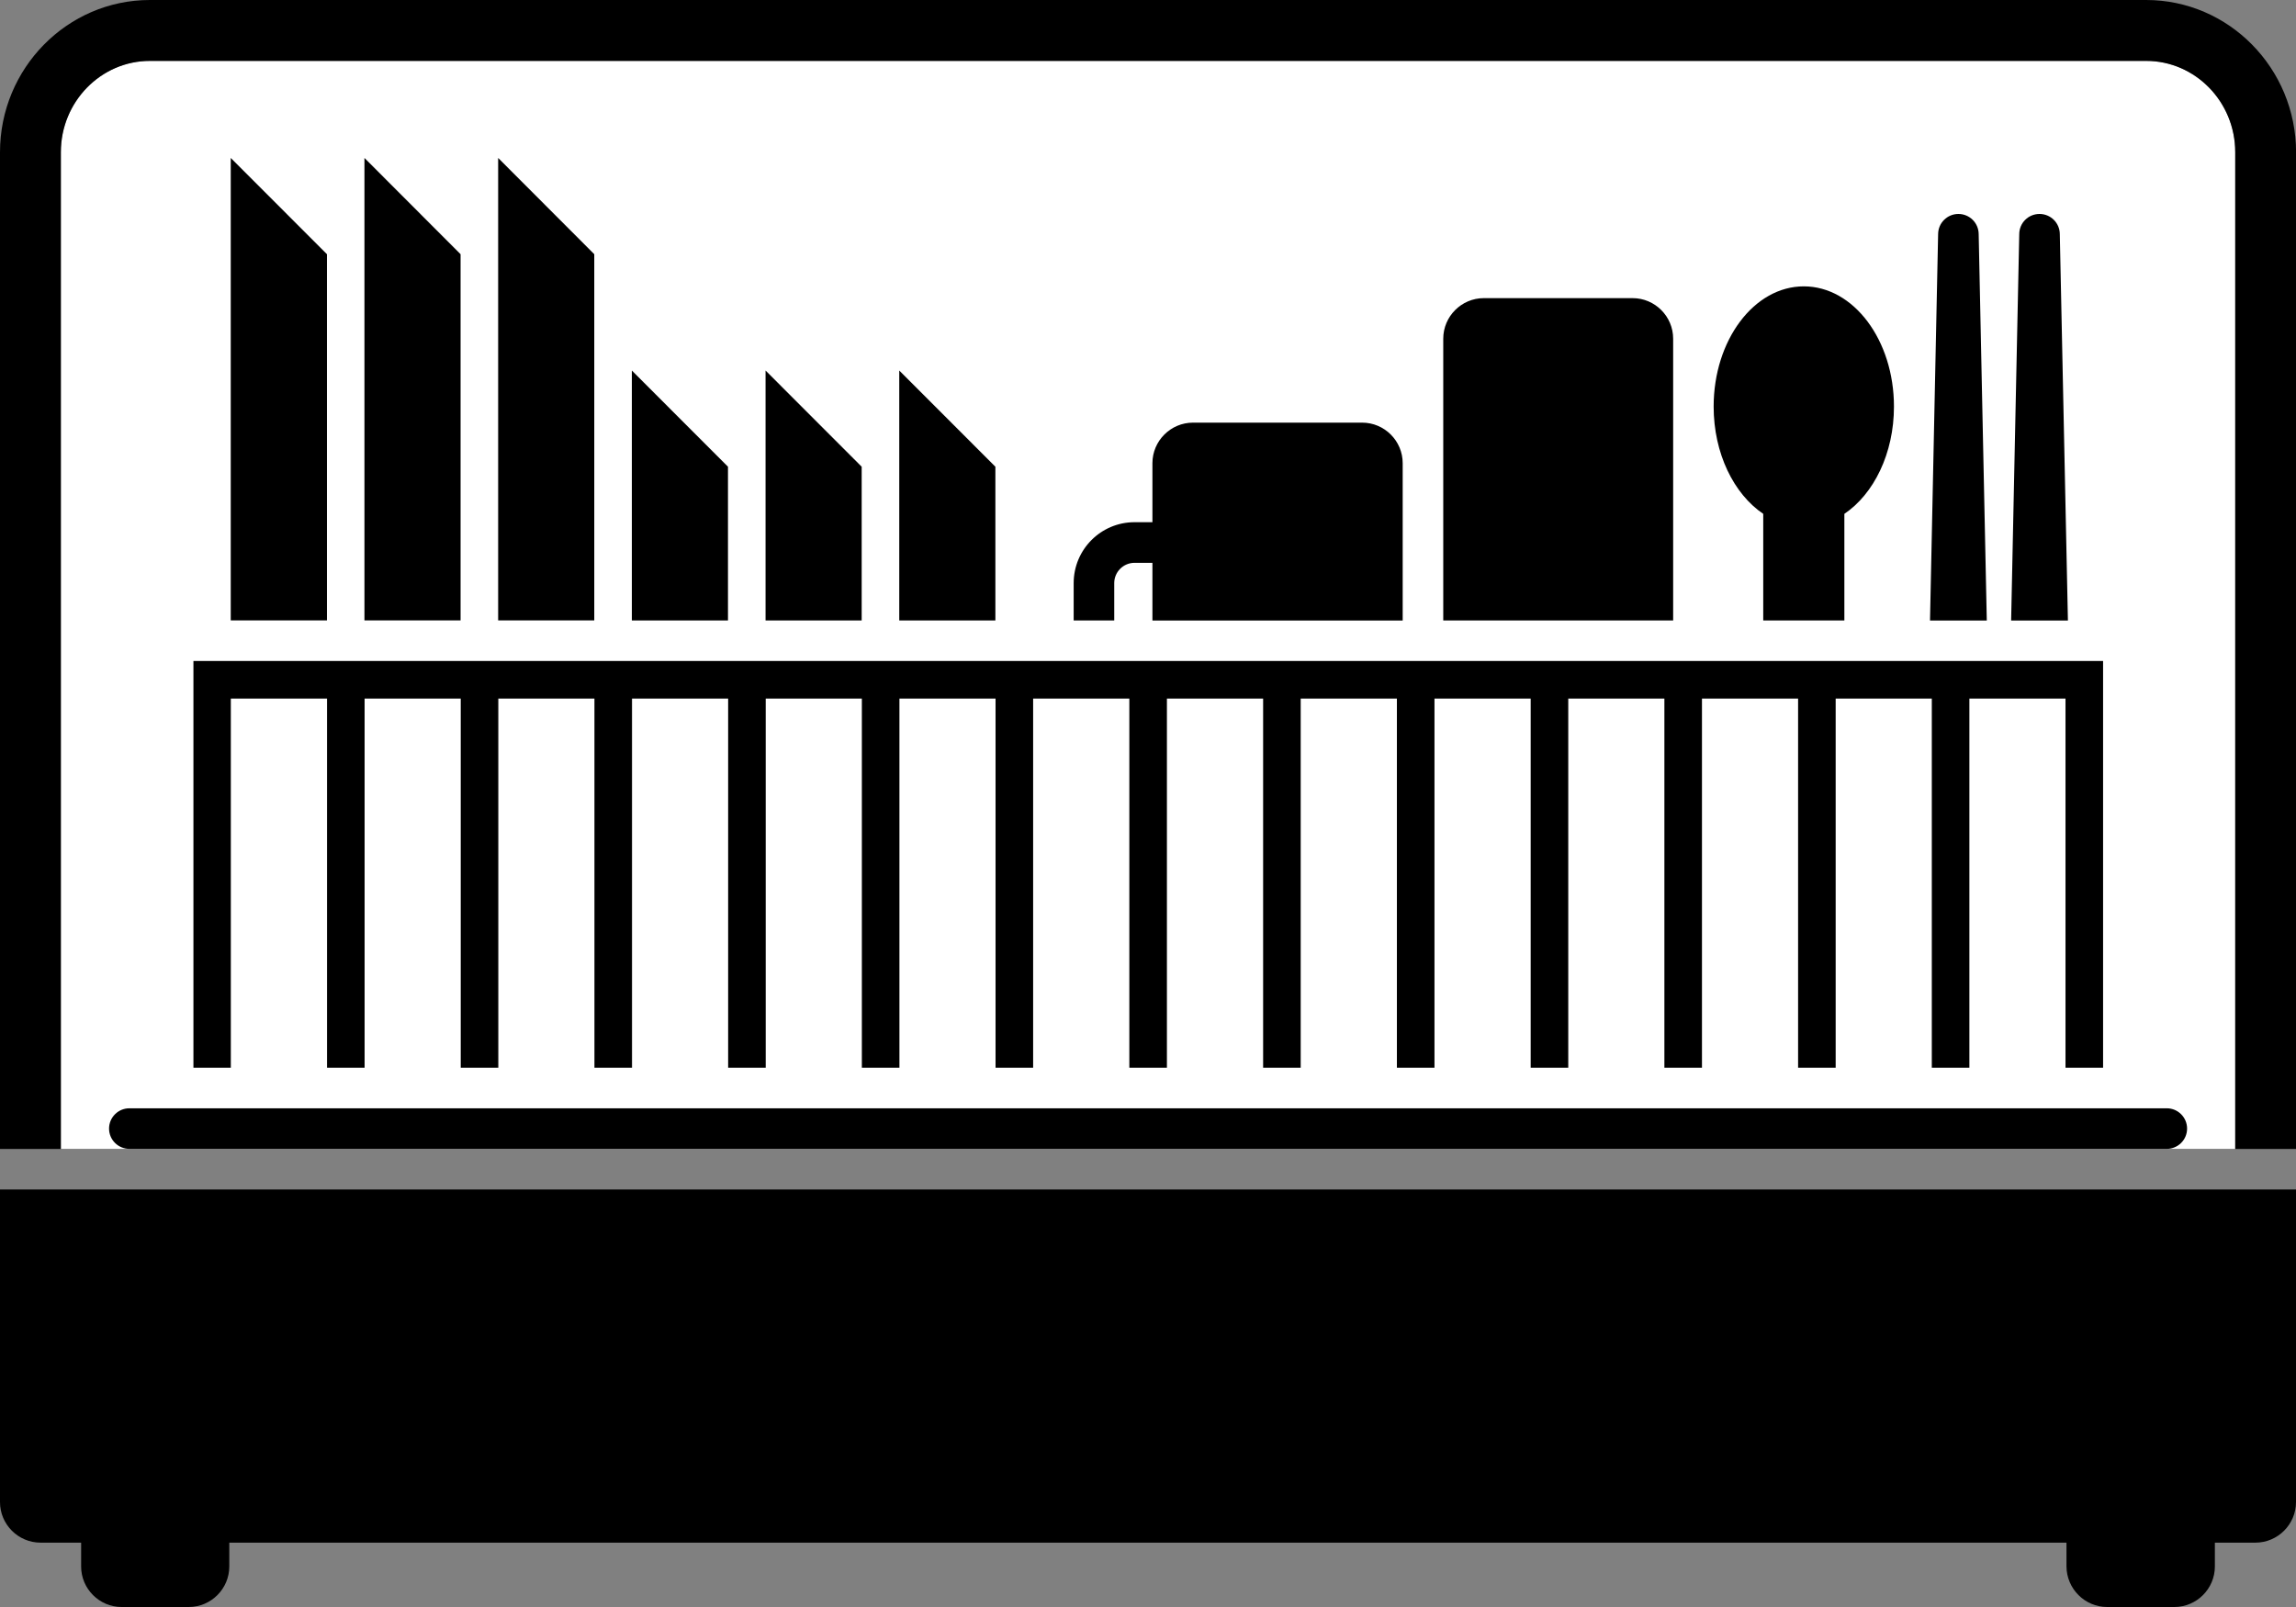 <?xml version="1.0" encoding="UTF-8" standalone="no"?>
<svg
   xmlns="http://www.w3.org/2000/svg"
   version="1.1"
   width="30"
   height="21">
  <rect width="100%" height="100%" fill="#808080" stroke="none"/>
  <path
     d="m 0.795,15.013 0,-13.025 c 0,-0.658 0.522,-1.193 1.164,-1.193 l 26.083,0 c 0.642,0 1.164,0.535 1.164,1.193 l 0,13.025 z"
     style="fill:#ffffff;fill-opacity:1;fill-rule:nonzero;stroke:none" />
  <path
     d="m 0,19.629 c 0,0.292 0.238,0.53 0.53,0.53 l 0.53,0 0,0.311 C 1.06,20.762 1.298,21 1.589,21 l 0.878,0 c 0.291,0 0.529,-0.238 0.529,-0.53 l 0,-0.311 24.005,0 0,0.311 C 27.003,20.762 27.241,21 27.532,21 l 0.878,0 c 0.292,0 0.53,-0.238 0.53,-0.53 l 0,-0.311 0.53,0 C 29.762,20.159 30,19.92 30,19.629 l 0,-4.085 -30,0 0,4.085 z M 28.042,0 1.958,0 C 0.879,0 0,0.892 0,1.989 l 0,13.025 0.795,0 0,-13.025 c 0,-0.658 0.522,-1.193 1.164,-1.193 l 26.083,0 c 0.642,0 1.164,0.535 1.164,1.193 l 0,13.025 0.795,0 0,-13.025 C 30,0.892 29.122,0 28.042,0 z m -25.517,13.953 0.491,0 0,-4.824 1.257,0 0,4.824 0.491,0 0,-4.824 1.256,0 0,4.824 0.491,0 0,-4.824 1.256,0 0,4.824 0.491,0 0,-4.824 1.256,0 0,4.824 0.491,0 0,-4.824 1.256,0 0,4.824 0.491,0 0,-4.824 1.256,0 0,4.824 0.491,0 0,-4.824 1.257,0 0,4.824 0.491,0 0,-4.824 1.257,0 0,4.824 0.491,0 0,-4.824 1.257,0 0,4.824 0.491,0 0,-4.824 1.257,0 0,4.824 0.491,0 0,-4.824 1.256,0 0,4.824 0.491,0 0,-4.824 1.256,0 0,4.824 0.491,0 0,-4.824 1.256,0 0,4.824 0.491,0 0,-4.824 1.256,0 0,4.824 0.491,0 0,-5.315 -24.952,0 0,5.315 z m -1.1,0.795 c 0,0.147 0.119,0.265 0.265,0.265 l 26.622,0 c 0.146,0 0.265,-0.118 0.265,-0.265 0,-0.146 -0.119,-0.265 -0.265,-0.265 l -26.622,0 c -0.146,0 -0.265,0.119 -0.265,0.265 z m 1.59,-12.683 0,6.042 1.257,0 0,-4.785 -1.257,-1.258 z m 1.747,0 0,6.042 1.256,0 0,-4.785 -1.256,-1.258 z m 1.747,0 0,6.042 1.256,0 0,-4.785 -1.256,-1.258 z m 1.747,2.776 0,3.267 1.256,0 0,-2.009 -1.256,-1.257 z m 1.747,0 0,3.267 1.256,0 0,-2.009 -1.256,-1.257 z m 1.747,0 0,3.267 1.256,0 0,-2.009 -1.256,-1.257 z m 12.349,3.267 0,-1.393 c 0.384,-0.259 0.648,-0.789 0.648,-1.402 0,-0.868 -0.527,-1.571 -1.178,-1.571 -0.65,0 -1.178,0.703 -1.178,1.571 0,0.613 0.264,1.143 0.648,1.402 l 0,1.393 1.059,0 z m -5.771,0 0,-2.055 c 0,-0.292 -0.238,-0.53 -0.53,-0.53 l -2.21,0 c -0.291,0 -0.53,0.238 -0.53,0.53 l 0,0.771 -0.234,0 c -0.439,0 -0.795,0.357 -0.795,0.796 l 0,0.488 0.53,0 0,-0.488 c 0,-0.146 0.119,-0.265 0.265,-0.265 l 0.234,0 0,0.754 3.269,0 z m 3.004,-4.212 -1.944,0 c -0.292,0 -0.53,0.239 -0.53,0.53 l 0,3.682 3.004,0 0,-3.682 c 0,-0.292 -0.238,-0.53 -0.53,-0.53 z m 4.257,-1.1 c -0.146,0 -0.265,0.118 -0.265,0.265 l -0.106,5.048 0.742,0 -0.106,-5.048 c 0,-0.147 -0.119,-0.265 -0.265,-0.265 z m 1.06,0 c -0.147,0 -0.265,0.118 -0.265,0.265 l -0.106,5.048 0.742,0 -0.106,-5.048 c 0,-0.147 -0.119,-0.265 -0.265,-0.265"
     style="fill:#000000;fill-opacity:1;fill-rule:nonzero;stroke:none" />
</svg>
